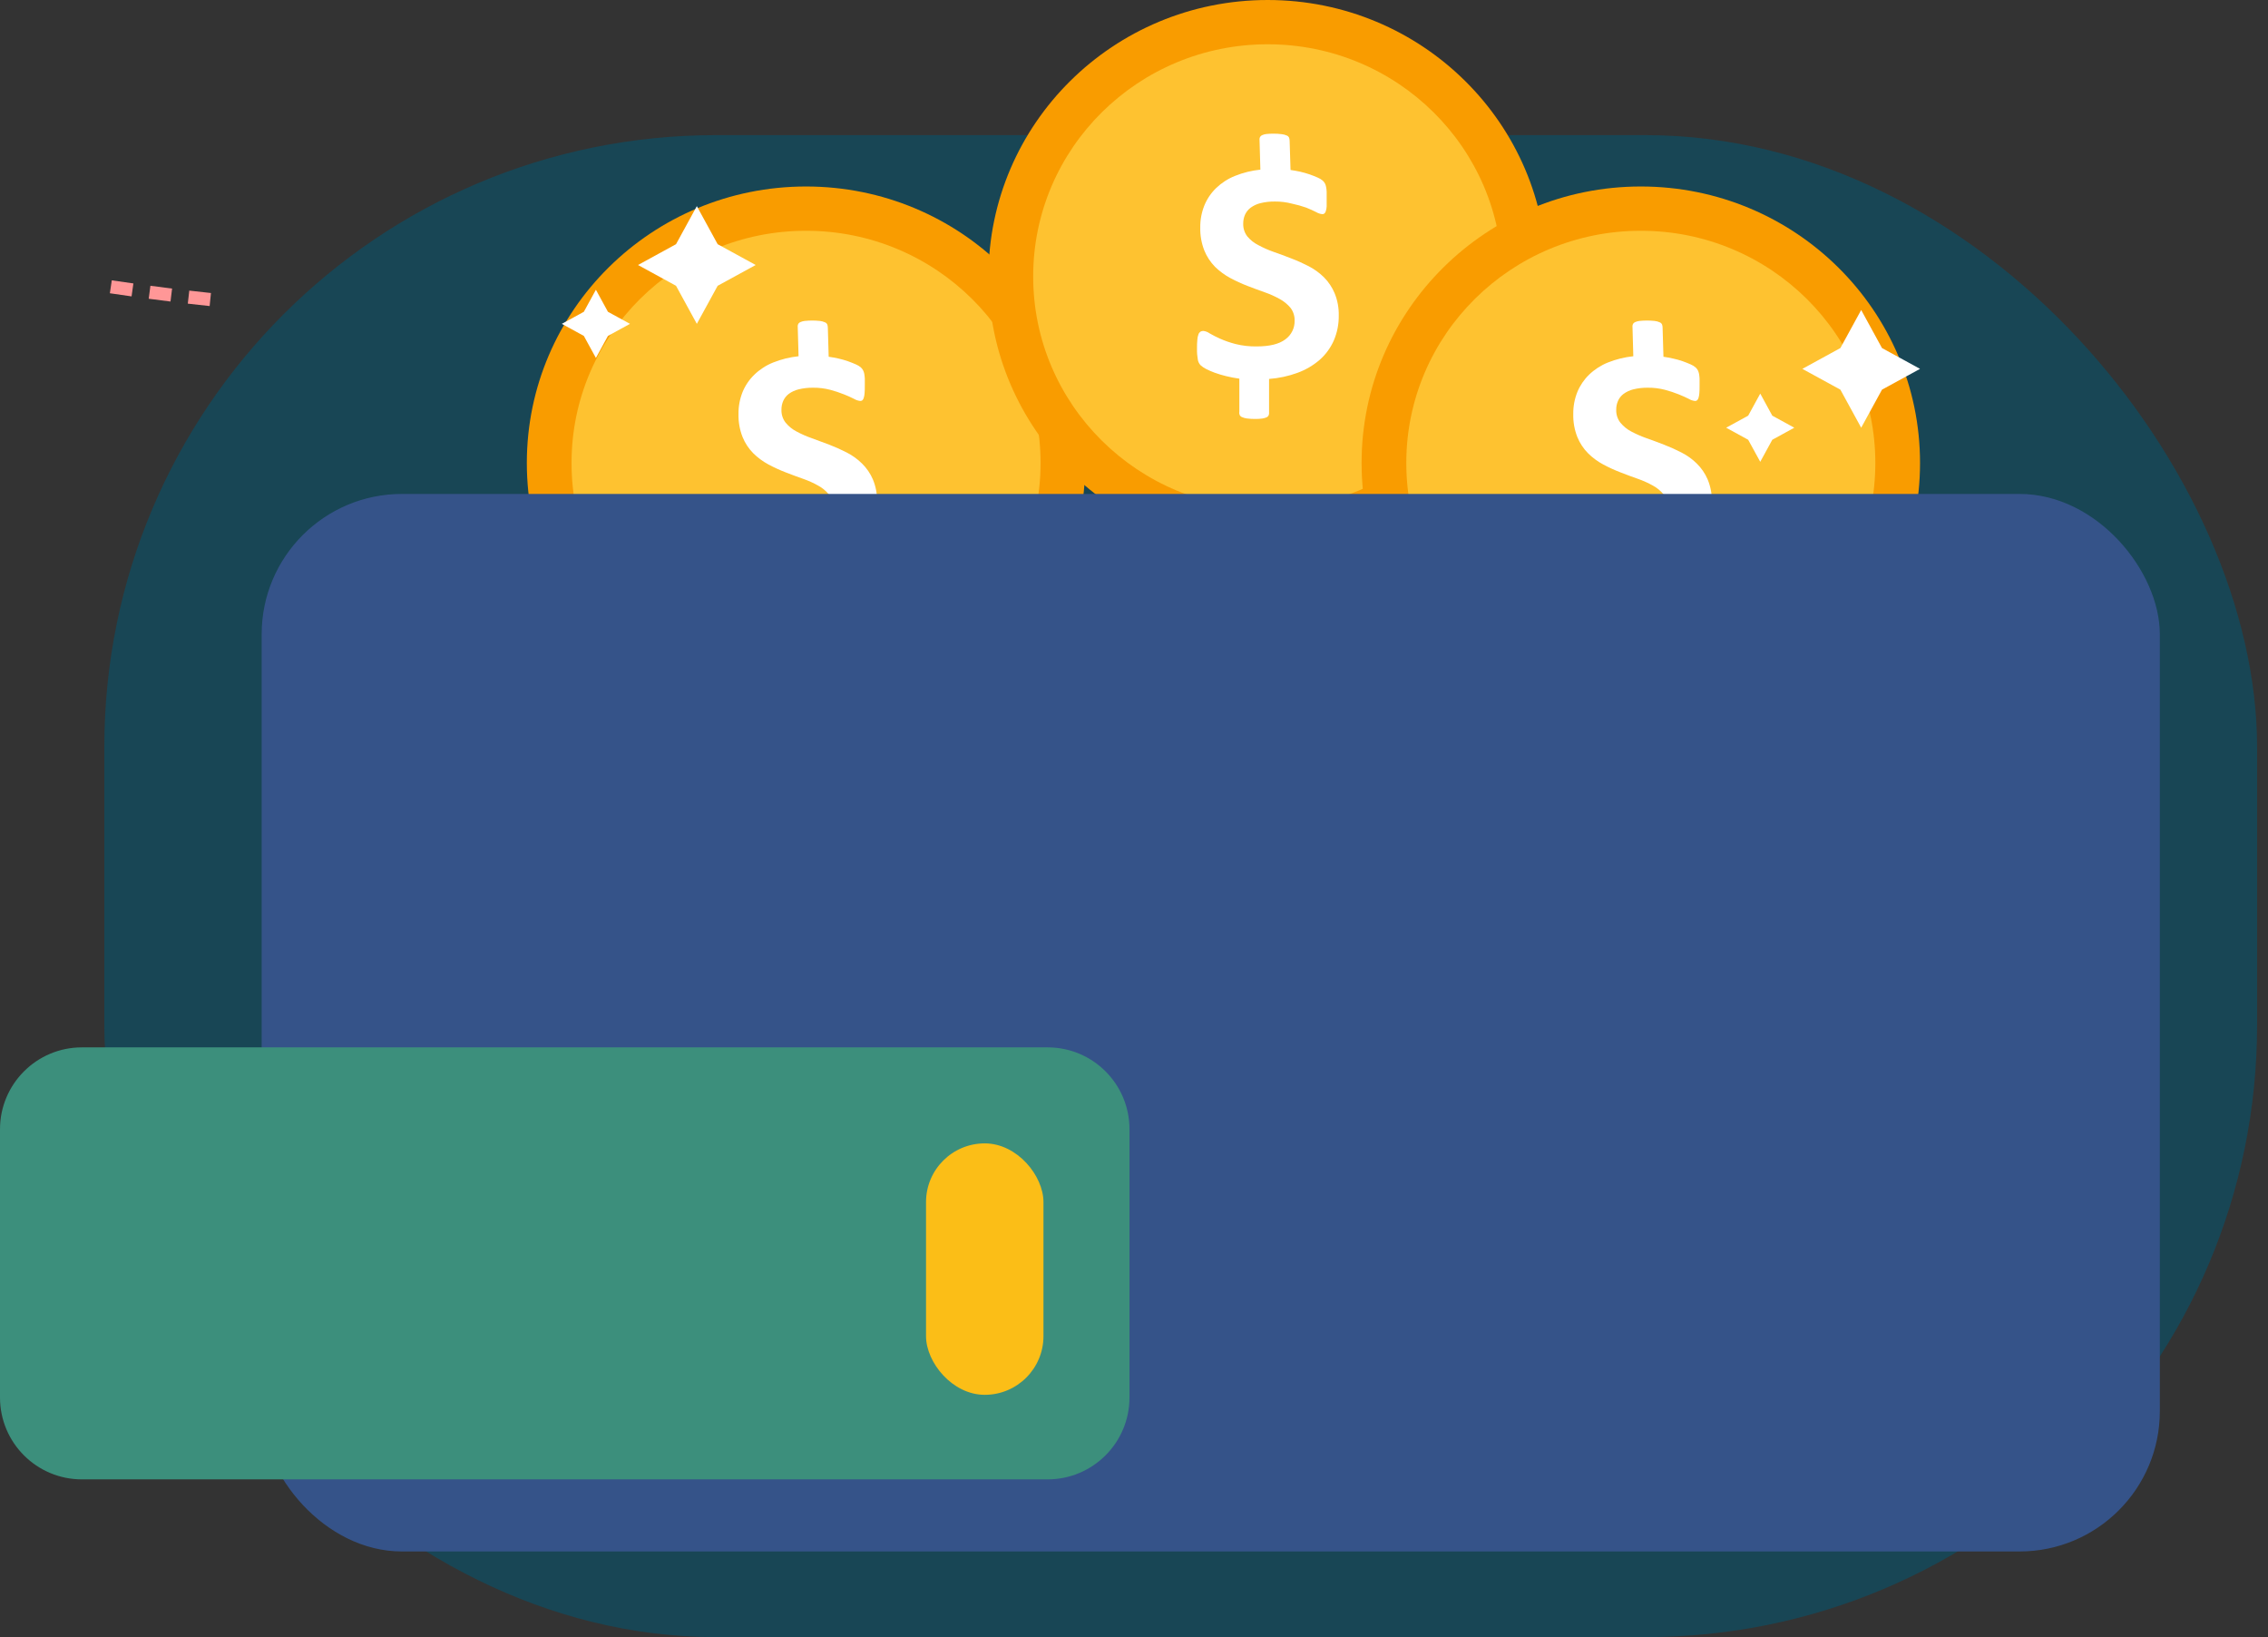 <?xml version="1.0" encoding="UTF-8"?>
<svg width="97px" height="70px" viewBox="0 0 97 70" version="1.1" xmlns="http://www.w3.org/2000/svg" xmlns:xlink="http://www.w3.org/1999/xlink">
    <rect x="0" y="0" width="97" height="70" fill="#333333" stroke="none"/>
    <title>Group 27</title>
    <g id="Page-1" stroke="none" stroke-width="1" fill="none" fill-rule="evenodd">
        <g id="ofb_home-v3-copy-7" transform="translate(-1441, -571)">
            <g id="Group-27" transform="translate(1441, 571)">
                <polygon id="Path" fill="#FF9797" points="9.023 12.529 8.095 12.426 8.032 12.983 8.966 13.086"></polygon>
                <polygon id="Path" fill="#FF9797" points="6.433 12.219 6.36 12.774 7.292 12.893 7.36 12.339"></polygon>
                <polygon id="Path" fill="#FF9797" points="4.781 11.987 4.699 12.539 5.627 12.673 5.705 12.119"></polygon>
                <path d="M17.337,61.163 C17.337,62.872 18.673,64.256 20.322,64.256 L80.042,64.256 C81.689,64.256 83.027,62.872 83.027,61.163 L83.027,11.494 L17.337,11.494 L17.337,61.163 Z" id="Path" fill="#FF9797" fill-rule="nonzero"></path>
                <rect id="Rectangle" fill="#184655" fill-rule="nonzero" x="4.462" y="5.778" width="92.071" height="64.222" rx="26.16"></rect>
                <ellipse id="Oval" fill="#F99C00" fill-rule="nonzero" cx="34.474" cy="19.796" rx="11.942" ry="11.822"></ellipse>
                <ellipse id="Oval" fill="#FEC230" fill-rule="nonzero" cx="34.474" cy="19.796" rx="10.03" ry="9.929"></ellipse>
                <path d="M37.513,21.463 C37.519,21.832 37.447,22.197 37.301,22.536 C37.161,22.851 36.955,23.133 36.696,23.361 C36.418,23.602 36.098,23.789 35.752,23.915 C35.36,24.058 34.95,24.147 34.533,24.178 L34.533,25.66 C34.529,25.694 34.518,25.726 34.502,25.756 C34.479,25.788 34.447,25.812 34.41,25.825 C34.354,25.847 34.295,25.862 34.235,25.871 C34.139,25.884 34.042,25.89 33.945,25.888 C33.825,25.89 33.705,25.883 33.586,25.867 C33.512,25.859 33.44,25.839 33.372,25.808 C33.326,25.789 33.29,25.754 33.271,25.709 C33.255,25.664 33.251,25.616 33.26,25.569 L33.26,24.166 C33.07,24.139 32.881,24.103 32.694,24.058 C32.531,24.018 32.37,23.97 32.212,23.913 C32.084,23.867 31.959,23.813 31.837,23.751 C31.751,23.709 31.671,23.654 31.6,23.588 C31.54,23.522 31.499,23.44 31.484,23.352 C31.457,23.201 31.445,23.047 31.449,22.893 C31.449,22.736 31.449,22.607 31.463,22.504 C31.468,22.424 31.484,22.345 31.512,22.269 C31.528,22.223 31.558,22.182 31.599,22.154 C31.636,22.134 31.678,22.124 31.721,22.125 C31.817,22.137 31.908,22.172 31.987,22.227 C32.132,22.311 32.282,22.387 32.435,22.456 C32.648,22.55 32.869,22.626 33.095,22.684 C33.393,22.758 33.7,22.793 34.007,22.786 C34.552,22.786 34.958,22.687 35.226,22.485 C35.483,22.301 35.632,22.002 35.623,21.686 C35.63,21.489 35.569,21.296 35.449,21.139 C35.322,20.986 35.167,20.858 34.991,20.763 C34.784,20.647 34.568,20.549 34.343,20.472 C34.105,20.387 33.858,20.298 33.607,20.199 C33.354,20.102 33.107,19.989 32.868,19.861 C32.63,19.733 32.411,19.573 32.219,19.383 C32.021,19.184 31.865,18.947 31.759,18.687 C31.637,18.375 31.577,18.043 31.585,17.708 C31.58,17.385 31.639,17.063 31.759,16.762 C31.873,16.484 32.044,16.232 32.261,16.022 C32.493,15.798 32.767,15.62 33.067,15.5 C33.415,15.361 33.781,15.271 34.154,15.232 L34.117,13.932 C34.121,13.899 34.131,13.867 34.148,13.838 C34.171,13.807 34.203,13.783 34.239,13.769 C34.295,13.746 34.353,13.73 34.413,13.723 C34.63,13.7 34.849,13.7 35.066,13.723 C35.142,13.731 35.216,13.751 35.286,13.783 C35.331,13.8 35.367,13.836 35.385,13.882 C35.399,13.927 35.406,13.974 35.406,14.021 L35.442,15.254 C35.573,15.272 35.711,15.298 35.855,15.329 C35.992,15.36 36.128,15.398 36.261,15.444 C36.386,15.488 36.501,15.535 36.609,15.582 C36.687,15.614 36.758,15.659 36.822,15.714 C36.858,15.748 36.888,15.787 36.912,15.831 C36.936,15.877 36.953,15.926 36.963,15.977 C36.975,16.046 36.983,16.115 36.987,16.184 C36.987,16.264 36.987,16.358 36.987,16.465 C36.987,16.607 36.987,16.726 36.977,16.813 C36.973,16.885 36.96,16.955 36.938,17.024 C36.926,17.061 36.905,17.095 36.876,17.121 C36.851,17.137 36.822,17.145 36.792,17.144 C36.698,17.134 36.607,17.103 36.526,17.055 C36.386,16.983 36.242,16.919 36.095,16.862 C35.904,16.785 35.708,16.721 35.509,16.668 C35.27,16.606 35.024,16.575 34.777,16.578 C34.568,16.575 34.359,16.598 34.155,16.648 C34.004,16.685 33.862,16.75 33.736,16.841 C33.633,16.919 33.552,17.021 33.499,17.139 C33.446,17.259 33.42,17.389 33.422,17.52 C33.415,17.717 33.477,17.91 33.596,18.067 C33.724,18.224 33.882,18.353 34.061,18.447 C34.273,18.561 34.493,18.658 34.72,18.737 C34.963,18.824 35.212,18.917 35.467,19.014 C35.722,19.112 35.972,19.224 36.216,19.349 C36.456,19.472 36.676,19.631 36.869,19.821 C37.065,20.014 37.223,20.244 37.332,20.498 C37.459,20.804 37.521,21.132 37.513,21.463 Z" id="Path" fill="#FFFFFF" fill-rule="nonzero"></path>
                <ellipse id="Oval" fill="#F99C00" fill-rule="nonzero" cx="54.218" cy="11.822" rx="11.942" ry="11.822"></ellipse>
                <ellipse id="Oval" fill="#FEC230" fill-rule="nonzero" cx="54.218" cy="11.822" rx="10.03" ry="9.929"></ellipse>
                <path d="M57.257,13.488 C57.263,13.857 57.19,14.223 57.045,14.561 C56.905,14.877 56.699,15.158 56.44,15.387 C56.162,15.627 55.842,15.814 55.496,15.94 C55.104,16.084 54.694,16.172 54.277,16.203 L54.277,17.685 C54.275,17.719 54.264,17.752 54.246,17.781 C54.224,17.814 54.193,17.839 54.155,17.851 C54.099,17.873 54.041,17.888 53.981,17.896 C53.885,17.909 53.788,17.915 53.69,17.914 C53.57,17.915 53.449,17.908 53.33,17.893 C53.256,17.884 53.185,17.864 53.117,17.834 C53.071,17.816 53.034,17.78 53.016,17.734 C52.999,17.69 52.995,17.641 53.006,17.595 L53.006,16.191 C52.816,16.165 52.627,16.129 52.44,16.083 C52.277,16.044 52.116,15.995 51.958,15.939 C51.83,15.892 51.705,15.838 51.583,15.777 C51.496,15.734 51.416,15.679 51.344,15.613 C51.284,15.548 51.244,15.466 51.23,15.378 C51.203,15.226 51.191,15.072 51.195,14.918 C51.195,14.761 51.195,14.633 51.209,14.53 C51.213,14.449 51.229,14.37 51.257,14.295 C51.273,14.248 51.304,14.208 51.344,14.18 C51.382,14.16 51.424,14.149 51.466,14.15 C51.562,14.162 51.654,14.197 51.733,14.253 C51.878,14.337 52.027,14.413 52.18,14.481 C52.394,14.575 52.615,14.651 52.84,14.709 C53.139,14.784 53.446,14.818 53.753,14.812 C54.298,14.812 54.704,14.713 54.972,14.511 C55.229,14.326 55.378,14.027 55.369,13.711 C55.376,13.514 55.314,13.321 55.195,13.164 C55.067,13.011 54.912,12.884 54.737,12.788 C54.53,12.672 54.313,12.575 54.089,12.497 C53.849,12.412 53.603,12.323 53.351,12.224 C53.098,12.127 52.852,12.014 52.614,11.886 C52.377,11.758 52.159,11.597 51.966,11.409 C51.77,11.209 51.614,10.972 51.508,10.712 C51.386,10.401 51.327,10.068 51.334,9.734 C51.329,9.41 51.388,9.088 51.508,8.788 C51.622,8.508 51.793,8.254 52.01,8.044 C52.243,7.82 52.517,7.642 52.818,7.522 C53.166,7.382 53.532,7.292 53.905,7.254 L53.868,5.937 C53.87,5.904 53.881,5.872 53.899,5.845 C53.922,5.813 53.954,5.789 53.99,5.775 C54.045,5.751 54.104,5.736 54.164,5.73 C54.262,5.72 54.36,5.715 54.458,5.716 C54.579,5.714 54.699,5.721 54.819,5.737 C54.895,5.745 54.969,5.765 55.038,5.796 C55.083,5.814 55.119,5.85 55.136,5.895 C55.15,5.94 55.157,5.987 55.157,6.034 L55.195,7.268 C55.326,7.285 55.463,7.311 55.608,7.342 C55.745,7.374 55.88,7.412 56.014,7.457 C56.139,7.501 56.252,7.548 56.362,7.595 C56.44,7.628 56.512,7.672 56.576,7.727 C56.612,7.761 56.643,7.801 56.667,7.844 C56.69,7.89 56.707,7.939 56.715,7.99 C56.729,8.059 56.737,8.128 56.74,8.197 C56.74,8.278 56.74,8.372 56.74,8.478 C56.74,8.621 56.74,8.739 56.74,8.826 C56.736,8.898 56.723,8.969 56.701,9.037 C56.69,9.075 56.667,9.109 56.637,9.134 C56.612,9.15 56.583,9.158 56.553,9.157 C56.46,9.147 56.37,9.116 56.289,9.068 C56.172,9.007 56.028,8.943 55.859,8.875 C55.662,8.806 55.461,8.751 55.258,8.708 C55.02,8.645 54.774,8.615 54.528,8.617 C54.319,8.614 54.11,8.637 53.906,8.687 C53.755,8.724 53.613,8.79 53.487,8.882 C53.384,8.96 53.302,9.062 53.248,9.18 C53.196,9.3 53.17,9.43 53.171,9.561 C53.165,9.758 53.226,9.951 53.346,10.108 C53.475,10.262 53.634,10.389 53.814,10.479 C54.025,10.593 54.244,10.69 54.471,10.77 C54.716,10.857 54.965,10.944 55.219,11.047 C55.475,11.144 55.725,11.256 55.968,11.381 C56.208,11.505 56.428,11.664 56.621,11.853 C56.818,12.05 56.974,12.283 57.081,12.539 C57.204,12.84 57.264,13.163 57.257,13.488 L57.257,13.488 Z" id="Path" fill="#FFFFFF" fill-rule="nonzero"></path>
                <ellipse id="Oval" fill="#F99C00" fill-rule="nonzero" cx="70.176" cy="19.796" rx="11.942" ry="11.822"></ellipse>
                <ellipse id="Oval" fill="#FEC230" fill-rule="nonzero" cx="70.176" cy="19.796" rx="10.03" ry="9.929"></ellipse>
                <path d="M73.215,21.463 C73.221,21.832 73.149,22.198 73.002,22.537 C72.863,22.852 72.657,23.133 72.398,23.361 C72.12,23.602 71.8,23.789 71.454,23.915 C71.062,24.058 70.652,24.147 70.235,24.178 L70.235,25.66 C70.231,25.694 70.22,25.726 70.204,25.756 C70.182,25.789 70.149,25.813 70.111,25.825 C70.055,25.847 69.997,25.862 69.937,25.871 C69.841,25.884 69.744,25.89 69.646,25.888 C69.527,25.89 69.407,25.883 69.288,25.867 C69.214,25.858 69.142,25.839 69.073,25.81 C69.028,25.79 68.992,25.754 68.972,25.709 C68.957,25.664 68.953,25.616 68.962,25.569 L68.962,24.166 C68.772,24.139 68.583,24.103 68.396,24.058 C68.233,24.018 68.072,23.97 67.914,23.913 C67.786,23.867 67.661,23.813 67.539,23.751 C67.453,23.709 67.373,23.654 67.302,23.588 C67.242,23.522 67.201,23.44 67.186,23.352 C67.159,23.201 67.147,23.047 67.151,22.893 C67.151,22.736 67.151,22.607 67.165,22.504 C67.17,22.424 67.186,22.345 67.214,22.269 C67.229,22.223 67.26,22.183 67.301,22.156 C67.338,22.135 67.38,22.124 67.423,22.125 C67.518,22.137 67.61,22.172 67.689,22.227 C67.834,22.312 67.983,22.388 68.137,22.456 C68.35,22.55 68.57,22.627 68.797,22.684 C69.095,22.758 69.402,22.793 69.709,22.788 C70.254,22.788 70.66,22.687 70.928,22.485 C71.185,22.301 71.334,22.002 71.325,21.686 C71.332,21.489 71.27,21.296 71.151,21.139 C71.024,20.986 70.868,20.858 70.693,20.763 C70.486,20.647 70.269,20.55 70.045,20.472 C69.807,20.387 69.559,20.298 69.309,20.199 C69.055,20.102 68.809,19.989 68.57,19.861 C68.332,19.734 68.113,19.573 67.921,19.383 C67.723,19.184 67.567,18.947 67.461,18.687 C67.338,18.375 67.279,18.043 67.287,17.708 C67.282,17.385 67.341,17.063 67.461,16.762 C67.575,16.484 67.746,16.232 67.962,16.022 C68.195,15.798 68.469,15.62 68.769,15.5 C69.117,15.361 69.483,15.271 69.855,15.232 L69.819,13.932 C69.823,13.899 69.833,13.867 69.85,13.838 C69.873,13.807 69.905,13.783 69.941,13.769 C69.996,13.746 70.055,13.73 70.115,13.723 C70.332,13.7 70.551,13.7 70.768,13.723 C70.844,13.731 70.918,13.751 70.987,13.783 C71.033,13.8 71.069,13.836 71.087,13.882 C71.101,13.927 71.108,13.974 71.108,14.021 L71.144,15.254 C71.275,15.273 71.412,15.298 71.557,15.331 C71.694,15.36 71.83,15.398 71.963,15.444 C72.088,15.488 72.203,15.535 72.311,15.582 C72.388,15.614 72.46,15.659 72.524,15.714 C72.56,15.748 72.59,15.787 72.614,15.831 C72.637,15.877 72.654,15.926 72.665,15.977 C72.677,16.046 72.685,16.115 72.689,16.184 C72.689,16.264 72.689,16.358 72.689,16.465 C72.689,16.607 72.689,16.726 72.679,16.813 C72.675,16.885 72.662,16.955 72.64,17.024 C72.628,17.061 72.607,17.095 72.577,17.121 C72.553,17.137 72.524,17.146 72.494,17.146 C72.4,17.134 72.309,17.104 72.227,17.055 C72.111,16.996 71.968,16.93 71.797,16.862 C71.606,16.785 71.41,16.721 71.21,16.668 C70.972,16.606 70.726,16.575 70.479,16.578 C70.27,16.575 70.061,16.598 69.857,16.648 C69.706,16.684 69.563,16.751 69.437,16.843 C69.334,16.92 69.253,17.022 69.201,17.14 C69.148,17.26 69.122,17.389 69.124,17.52 C69.117,17.717 69.179,17.91 69.298,18.067 C69.426,18.224 69.584,18.354 69.763,18.448 C69.975,18.561 70.195,18.658 70.421,18.737 C70.665,18.826 70.914,18.912 71.169,19.014 C71.424,19.112 71.674,19.225 71.917,19.35 C72.158,19.472 72.379,19.631 72.571,19.821 C72.767,20.014 72.925,20.244 73.034,20.498 C73.161,20.804 73.223,21.132 73.215,21.463 L73.215,21.463 Z" id="Path" fill="#FFFFFF" fill-rule="nonzero"></path>
                <rect id="Rectangle" fill="#355389" fill-rule="nonzero" x="11.191" y="21.12" width="81.183" height="45.218" rx="6"></rect>
                <path d="M3.502,44.784 L44.807,44.784 C46.74,44.784 48.307,46.351 48.307,48.285 L48.307,59.753 C48.307,61.687 46.739,63.255 44.805,63.255 L3.501,63.255 C1.567,63.255 -9.36244546e-14,61.688 -9.36244546e-14,59.754 L-9.36244546e-14,48.286 C-9.36244546e-14,46.352 1.568,44.784 3.502,44.784 Z" id="Path" fill="#3C8F7C" fill-rule="nonzero"></path>
                <rect id="Rectangle" fill="#FBBE17" fill-rule="nonzero" x="39.605" y="48.889" width="5.023" height="10.751" rx="2.511"></rect>
                <polygon id="Path" fill="#FFFFFF" fill-rule="nonzero" points="78.711 14.882 77.085 15.772 78.711 16.661 79.601 18.288 80.491 16.661 82.118 15.772 80.491 14.882 79.601 13.255"></polygon>
                <polygon id="Path" fill="#FFFFFF" fill-rule="nonzero" points="74.768 17.773 73.826 18.288 74.768 18.804 75.284 19.746 75.799 18.804 76.74 18.288 75.799 17.773 75.284 16.83"></polygon>
                <polygon id="Path" fill="#FFFFFF" fill-rule="nonzero" points="28.913 10.441 27.287 11.331 28.913 12.22 29.803 13.847 30.693 12.22 32.32 11.331 30.693 10.441 29.803 8.814"></polygon>
                <polygon id="Path" fill="#FFFFFF" fill-rule="nonzero" points="24.97 13.332 24.028 13.847 24.97 14.363 25.486 15.305 26.001 14.363 26.944 13.847 26.001 13.332 25.486 12.389"></polygon>
            </g>
        </g>
    </g>
</svg>